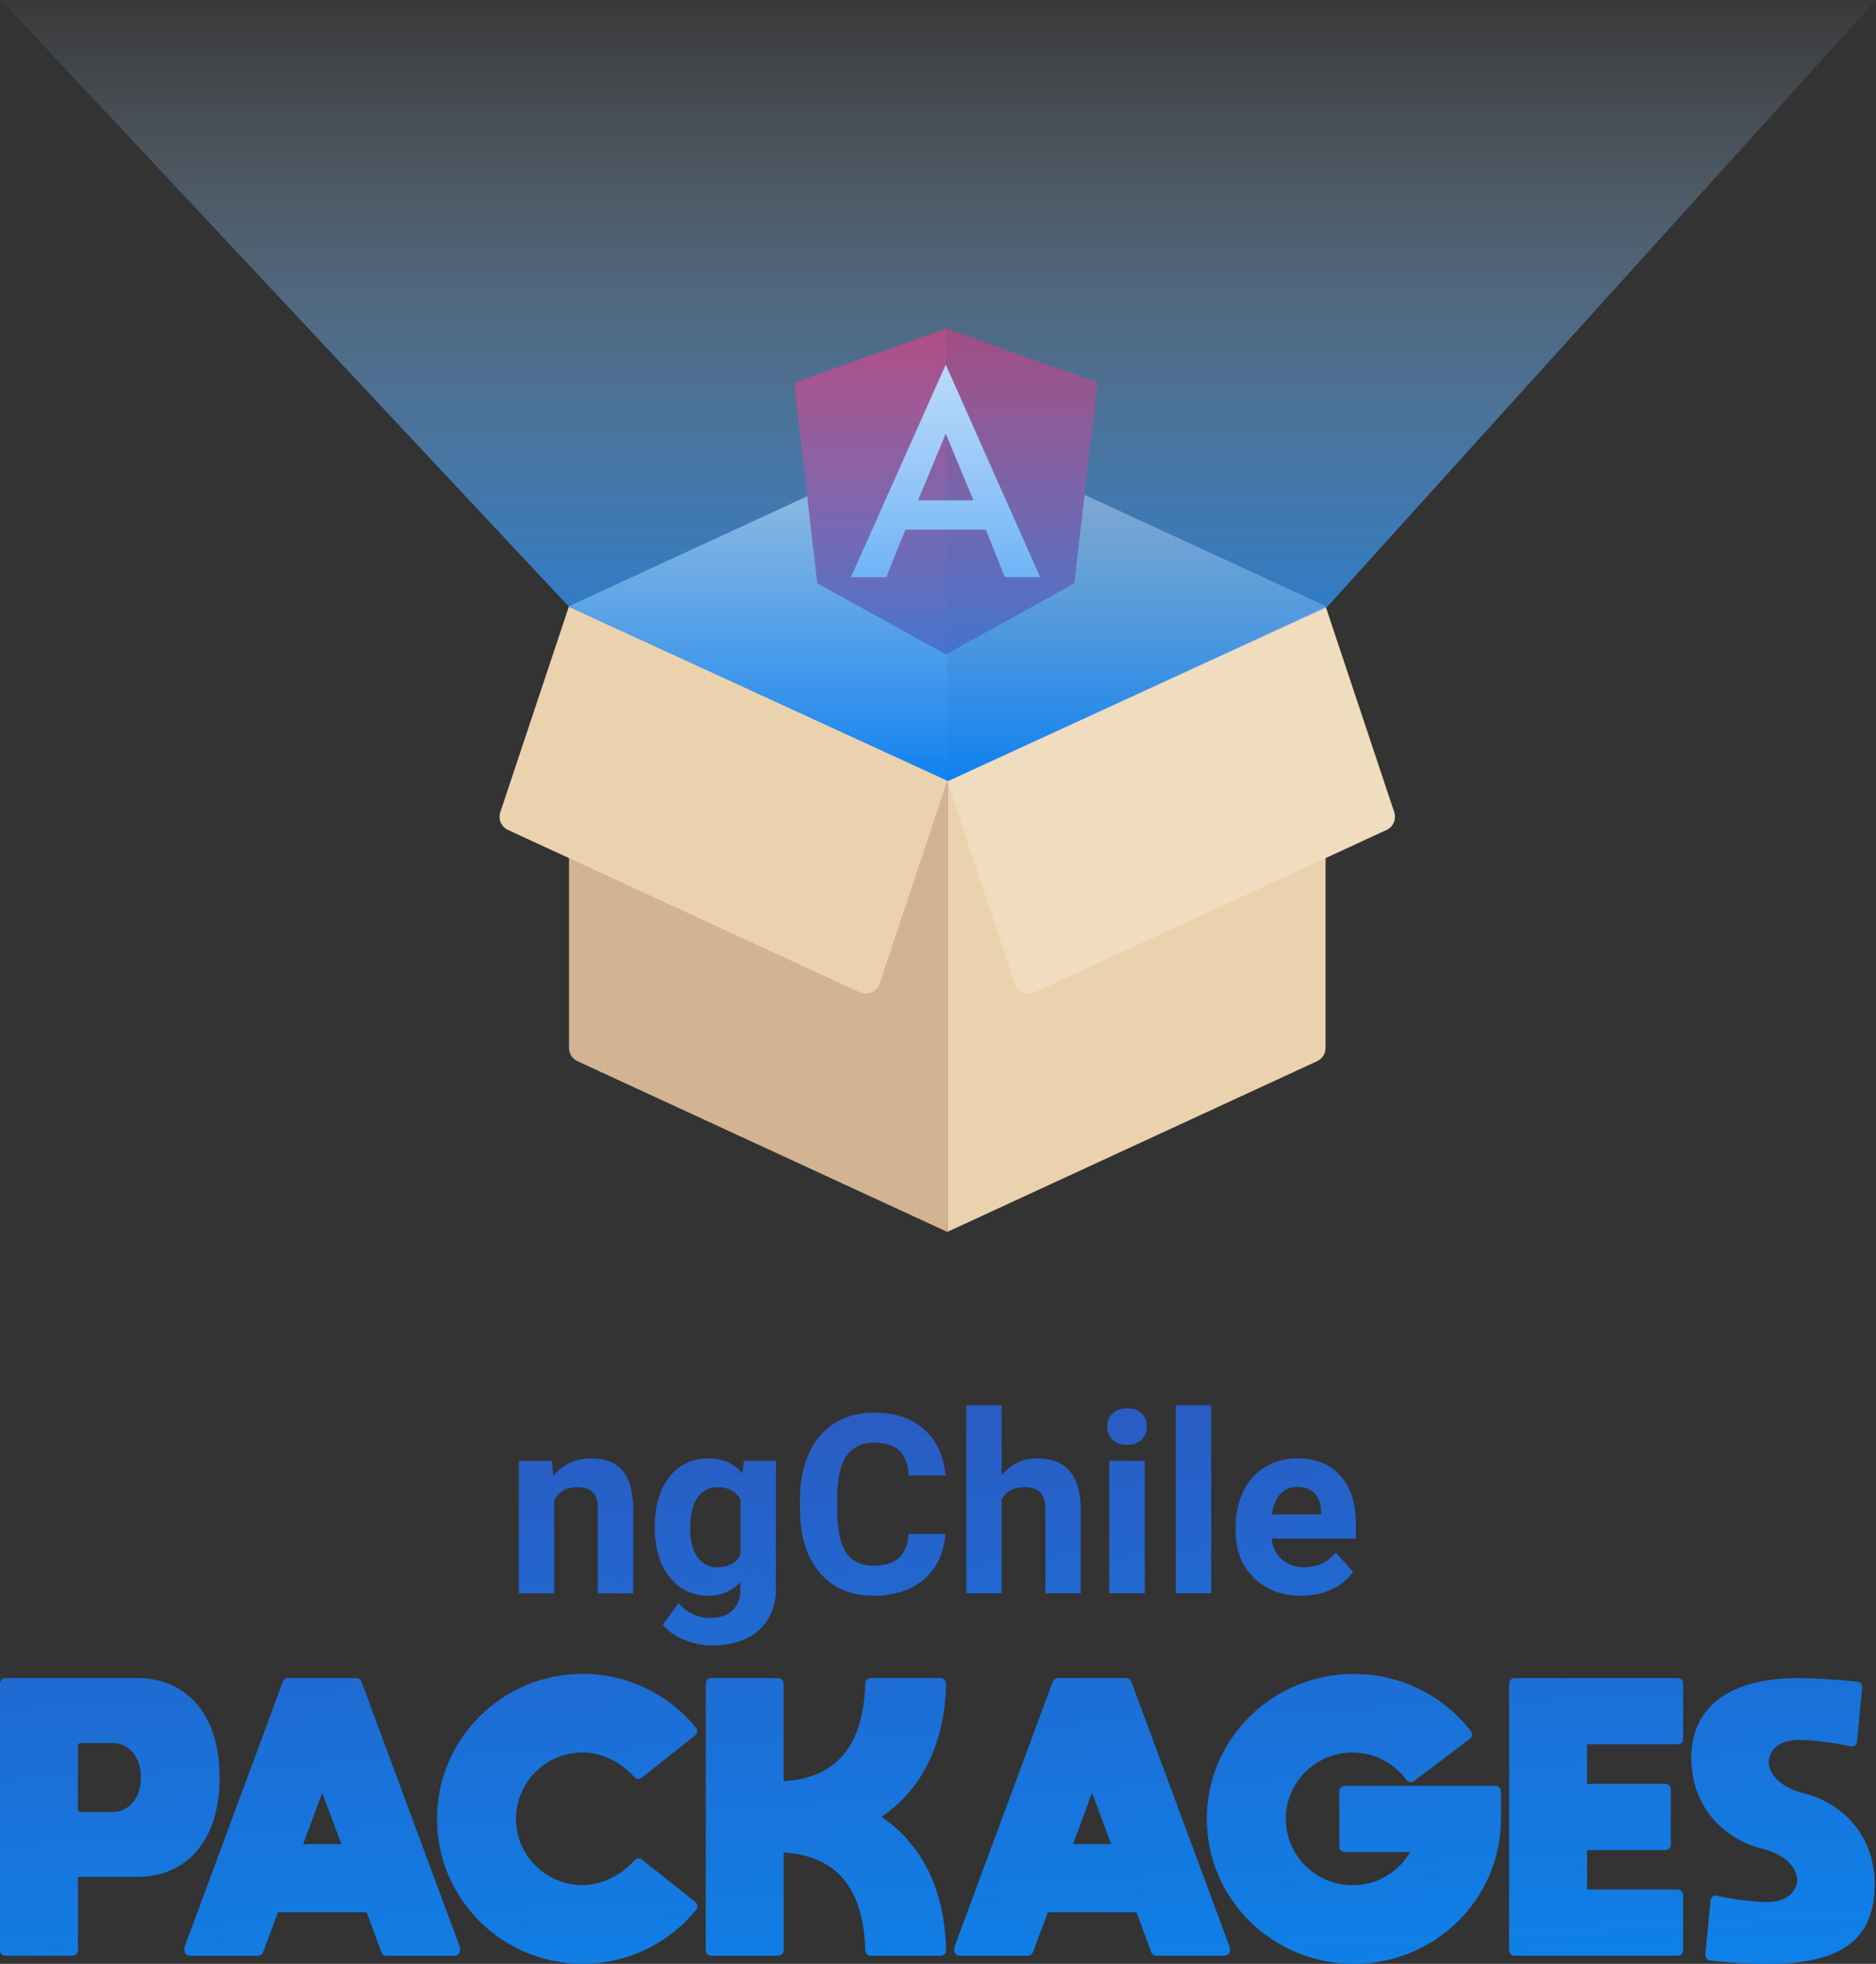 <?xml version="1.0" encoding="utf-8"?>
<!-- Generator: Adobe Illustrator 24.0.1, SVG Export Plug-In . SVG Version: 6.00 Build 0)  -->
<svg version="1.1" id="Capa_1" xmlns="http://www.w3.org/2000/svg" xmlns:xlink="http://www.w3.org/1999/xlink" x="0px" y="0px"
	 viewBox="0 0 485.23 507.9" style="enable-background:new 0 0 485.23 507.9;" xml:space="preserve">
<rect x="0" y="0" width="485.23" height="507.9" fill="#333333" stroke="none"/>
<style type="text/css">
	.st0{fill:url(#SVGID_1_);}
	.st1{fill:url(#SVGID_2_);}
	.st2{fill:url(#SVGID_3_);}
	.st3{fill:url(#SVGID_4_);}
	.st4{fill:url(#SVGID_5_);}
	.st5{fill:url(#SVGID_6_);}
	.st6{fill:url(#SVGID_7_);}
	.st7{fill:url(#SVGID_8_);}
	.st8{fill:url(#SVGID_9_);}
	.st9{fill:url(#SVGID_10_);}
	.st10{fill:url(#SVGID_11_);}
	.st11{fill:url(#SVGID_12_);}
	.st12{fill:url(#SVGID_13_);}
	.st13{fill:url(#SVGID_14_);}
	.st14{fill:url(#SVGID_15_);}
	.st15{fill:#F0DCBE;}
	.st16{fill:#EBD2AF;}
	.st17{fill:#D2B493;}
	.st18{fill:#DD0031;}
	.st19{fill:#C3002F;}
	.st20{fill:#FFFFFF;}
	.st21{fill:url(#SVGID_16_);}
</style>
<g>
	<linearGradient id="SVGID_1_" gradientUnits="userSpaceOnUse" x1="144.804" y1="321.172" x2="160.029" y2="611.708">
		<stop  offset="0" style="stop-color:#3350B8"/>
		<stop  offset="0.628" style="stop-color:#117DE4"/>
		<stop  offset="1" style="stop-color:#0092F9"/>
	</linearGradient>
	<path class="st0" d="M142.8,377.81l0.29,3.96c2.45-3.06,5.73-4.59,9.85-4.59c3.63,0,6.33,1.07,8.11,3.2
		c1.77,2.13,2.68,5.32,2.72,9.56v22.14h-9.15v-21.91c0-1.94-0.42-3.35-1.27-4.23c-0.84-0.88-2.25-1.31-4.21-1.31
		c-2.58,0-4.51,1.1-5.79,3.29v24.16h-9.15v-34.26H142.8z"/>
	<linearGradient id="SVGID_2_" gradientUnits="userSpaceOnUse" x1="181.485" y1="319.25" x2="196.709" y2="609.786">
		<stop  offset="0" style="stop-color:#3350B8"/>
		<stop  offset="0.628" style="stop-color:#117DE4"/>
		<stop  offset="1" style="stop-color:#0092F9"/>
	</linearGradient>
	<path class="st1" d="M169.37,394.69c0-5.26,1.25-9.49,3.75-12.7c2.5-3.21,5.87-4.81,10.12-4.81c3.76,0,6.68,1.29,8.77,3.86
		l0.38-3.23h8.3v33.12c0,3-0.68,5.6-2.04,7.82c-1.36,2.22-3.28,3.91-5.75,5.07c-2.47,1.16-5.36,1.74-8.68,1.74
		c-2.51,0-4.96-0.5-7.35-1.5c-2.39-1-4.19-2.3-5.42-3.88l4.05-5.57c2.28,2.55,5.05,3.83,8.3,3.83c2.43,0,4.32-0.65,5.67-1.95
		s2.03-3.14,2.03-5.53v-1.84c-2.11,2.39-4.89,3.58-8.33,3.58c-4.12,0-7.45-1.61-9.99-4.83c-2.54-3.22-3.82-7.49-3.82-12.81V394.69z
		 M178.52,395.37c0,3.11,0.62,5.55,1.87,7.31c1.25,1.77,2.96,2.65,5.13,2.65c2.79,0,4.78-1.05,5.98-3.14v-14.43
		c-1.22-2.09-3.2-3.14-5.92-3.14c-2.2,0-3.92,0.9-5.18,2.7C179.15,389.11,178.52,391.79,178.52,395.37z"/>
	<linearGradient id="SVGID_3_" gradientUnits="userSpaceOnUse" x1="222.115" y1="317.12" x2="237.339" y2="607.657">
		<stop  offset="0" style="stop-color:#3350B8"/>
		<stop  offset="0.628" style="stop-color:#117DE4"/>
		<stop  offset="1" style="stop-color:#0092F9"/>
	</linearGradient>
	<path class="st2" d="M244.51,396.71c-0.36,4.96-2.19,8.87-5.5,11.72c-3.3,2.85-7.66,4.27-13.06,4.27c-5.91,0-10.56-1.99-13.95-5.97
		c-3.39-3.98-5.08-9.44-5.08-16.39v-2.82c0-4.43,0.78-8.34,2.34-11.72c1.56-3.38,3.79-5.97,6.7-7.77c2.9-1.8,6.28-2.71,10.12-2.71
		c5.32,0,9.61,1.43,12.86,4.28c3.25,2.85,5.13,6.85,5.64,12h-9.5c-0.23-2.98-1.06-5.13-2.49-6.48c-1.43-1.34-3.59-2.01-6.51-2.01
		c-3.17,0-5.54,1.14-7.11,3.4c-1.57,2.27-2.38,5.79-2.42,10.56v3.48c0,4.98,0.75,8.62,2.26,10.93c1.51,2.3,3.89,3.45,7.14,3.45
		c2.93,0,5.12-0.67,6.57-2.01c1.45-1.34,2.27-3.42,2.49-6.22H244.51z"/>
	<linearGradient id="SVGID_4_" gradientUnits="userSpaceOnUse" x1="260.24" y1="315.123" x2="275.464" y2="605.659">
		<stop  offset="0" style="stop-color:#3350B8"/>
		<stop  offset="0.628" style="stop-color:#117DE4"/>
		<stop  offset="1" style="stop-color:#0092F9"/>
	</linearGradient>
	<path class="st3" d="M259.08,381.54c2.43-2.91,5.48-4.37,9.15-4.37c7.43,0,11.2,4.32,11.31,12.95v21.95h-9.15v-21.69
		c0-1.96-0.42-3.41-1.27-4.35c-0.84-0.94-2.25-1.41-4.21-1.41c-2.68,0-4.62,1.03-5.83,3.1v24.35h-9.15v-48.64h9.15V381.54z"/>
	<linearGradient id="SVGID_5_" gradientUnits="userSpaceOnUse" x1="287.755" y1="313.681" x2="302.98" y2="604.218">
		<stop  offset="0" style="stop-color:#3350B8"/>
		<stop  offset="0.628" style="stop-color:#117DE4"/>
		<stop  offset="1" style="stop-color:#0092F9"/>
	</linearGradient>
	<path class="st4" d="M286.38,368.94c0-1.37,0.46-2.5,1.38-3.39c0.92-0.89,2.17-1.33,3.75-1.33c1.56,0,2.81,0.44,3.74,1.33
		s1.39,2.02,1.39,3.39c0,1.39-0.47,2.53-1.41,3.42s-2.18,1.33-3.72,1.33c-1.54,0-2.78-0.44-3.72-1.33
		C286.85,371.47,286.38,370.33,286.38,368.94z M296.1,412.07h-9.18v-34.26h9.18V412.07z"/>
	<linearGradient id="SVGID_6_" gradientUnits="userSpaceOnUse" x1="304.775" y1="312.789" x2="320" y2="603.326">
		<stop  offset="0" style="stop-color:#3350B8"/>
		<stop  offset="0.628" style="stop-color:#117DE4"/>
		<stop  offset="1" style="stop-color:#0092F9"/>
	</linearGradient>
	<path class="st5" d="M313.29,412.07h-9.18v-48.64h9.18V412.07z"/>
	<linearGradient id="SVGID_7_" gradientUnits="userSpaceOnUse" x1="330.772" y1="311.427" x2="345.997" y2="601.963">
		<stop  offset="0" style="stop-color:#3350B8"/>
		<stop  offset="0.628" style="stop-color:#117DE4"/>
		<stop  offset="1" style="stop-color:#0092F9"/>
	</linearGradient>
	<path class="st6" d="M336.6,412.7c-5.02,0-9.12-1.54-12.27-4.62c-3.16-3.08-4.73-7.19-4.73-12.32v-0.89c0-3.44,0.67-6.52,2-9.23
		c1.33-2.71,3.21-4.8,5.65-6.27c2.44-1.47,5.22-2.2,8.34-2.2c4.69,0,8.38,1.48,11.07,4.43c2.69,2.96,4.04,7.15,4.04,12.57v3.74
		h-21.82c0.29,2.24,1.19,4.03,2.68,5.38c1.49,1.35,3.37,2.03,5.65,2.03c3.53,0,6.28-1.28,8.27-3.83l4.5,5.04
		c-1.37,1.94-3.23,3.46-5.57,4.54C342.05,412.16,339.45,412.7,336.6,412.7z M335.56,384.55c-1.82,0-3.29,0.61-4.42,1.85
		c-1.13,1.23-1.85,2.99-2.17,5.28h12.73v-0.73c-0.04-2.04-0.59-3.61-1.65-4.72C339,385.11,337.5,384.55,335.56,384.55z"/>
</g>
<g>
	<linearGradient id="SVGID_8_" gradientUnits="userSpaceOnUse" x1="20.339" y1="327.694" x2="35.564" y2="618.231">
		<stop  offset="0" style="stop-color:#3350B8"/>
		<stop  offset="0.628" style="stop-color:#117DE4"/>
		<stop  offset="1" style="stop-color:#0092F9"/>
	</linearGradient>
	<path class="st7" d="M0,435.39c0-0.78,0.62-1.4,1.4-1.4H35.5c11.76,0,21.3,8.25,21.3,25.71s-9.53,25.71-21.29,25.71H20.16v18.98
		c0,0.78-0.63,1.4-1.4,1.4H1.4c-0.78,0-1.4-0.63-1.4-1.4V435.39z M36.45,459.71c0-5.57-3.31-8.93-7.4-8.93h-8.2
		c-0.39,0-0.7,0.32-0.7,0.7v16.46c0,0.39,0.32,0.7,0.7,0.7h8.2C33.14,468.64,36.45,465.27,36.45,459.71z"/>
	<linearGradient id="SVGID_9_" gradientUnits="userSpaceOnUse" x1="73.941" y1="324.885" x2="89.165" y2="615.422">
		<stop  offset="0" style="stop-color:#3350B8"/>
		<stop  offset="0.628" style="stop-color:#117DE4"/>
		<stop  offset="1" style="stop-color:#0092F9"/>
	</linearGradient>
	<path class="st8" d="M93.49,434.9l25.42,68.57c0.06,0.15,0.08,0.32,0.08,0.48v0.45c-0.01,0.77-0.63,1.4-1.4,1.4H99.96
		c-0.58,0-1.11-0.36-1.31-0.91l-3.81-10.32H71.9l-3.86,10.32c-0.2,0.55-0.73,0.91-1.31,0.91H49.08c-0.78,0-1.4-0.63-1.4-1.4v-0.45
		c0-0.17,0.03-0.33,0.08-0.49l25.41-68.56c0.2-0.55,0.73-0.91,1.31-0.91h17.69C92.76,433.99,93.28,434.36,93.49,434.9z M88.3,476.94
		l-4.96-13.26l-4.92,13.26H88.3z"/>
	<linearGradient id="SVGID_10_" gradientUnits="userSpaceOnUse" x1="139.445" y1="321.452" x2="154.67" y2="611.989">
		<stop  offset="0" style="stop-color:#3350B8"/>
		<stop  offset="0.628" style="stop-color:#117DE4"/>
		<stop  offset="1" style="stop-color:#0092F9"/>
	</linearGradient>
	<path class="st9" d="M179.86,491.91c0.6,0.48,0.72,1.37,0.24,1.96c-6.91,8.55-17.5,14.02-29.39,14.02
		c-20.81,0-37.68-16.78-37.68-37.49s16.87-37.5,37.68-37.5c11.85,0,22.43,5.44,29.33,13.95c0.49,0.6,0.37,1.49-0.23,1.96
		l-13.83,10.96c-0.58,0.46-1.41,0.4-1.89-0.15c-3.22-3.65-8.21-6.39-13.37-6.39c-9.53,0-17.25,7.69-17.25,17.16
		s7.73,17.16,17.25,17.16c5.18,0,10.2-2.78,13.42-6.47c0.48-0.55,1.33-0.61,1.9-0.15L179.86,491.91z"/>
	<linearGradient id="SVGID_11_" gradientUnits="userSpaceOnUse" x1="205.659" y1="317.983" x2="220.883" y2="608.52">
		<stop  offset="0" style="stop-color:#3350B8"/>
		<stop  offset="0.628" style="stop-color:#117DE4"/>
		<stop  offset="1" style="stop-color:#0092F9"/>
	</linearGradient>
	<path class="st10" d="M244.71,504.38c0.02,0.78-0.62,1.42-1.4,1.42h-18.11c-0.76,0-1.37-0.62-1.4-1.38
		c-0.39-16.41-7.76-24.51-21.1-25.32v25.29c0,0.78-0.63,1.4-1.4,1.4h-17.36c-0.78,0-1.4-0.63-1.4-1.4v-69c0-0.78,0.62-1.4,1.4-1.4
		h17.35c0.78,0,1.4,0.63,1.4,1.4v25.29c13.34-0.81,20.71-8.91,21.1-25.32c0.02-0.76,0.63-1.38,1.4-1.38h18.11
		c0.78,0,1.42,0.64,1.4,1.42c-0.38,17.88-7.9,28.5-16.67,34.48C236.81,475.88,244.32,486.49,244.71,504.38z"/>
	<linearGradient id="SVGID_12_" gradientUnits="userSpaceOnUse" x1="272.519" y1="314.479" x2="287.743" y2="605.016">
		<stop  offset="0" style="stop-color:#3350B8"/>
		<stop  offset="0.628" style="stop-color:#117DE4"/>
		<stop  offset="1" style="stop-color:#0092F9"/>
	</linearGradient>
	<path class="st11" d="M292.61,434.9l25.42,68.57c0.06,0.15,0.08,0.32,0.08,0.48v0.45c-0.01,0.77-0.63,1.4-1.4,1.4h-17.63
		c-0.58,0-1.11-0.36-1.31-0.91l-3.81-10.32h-22.94l-3.86,10.32c-0.2,0.55-0.73,0.91-1.31,0.91h-17.64c-0.78,0-1.4-0.63-1.4-1.4
		v-0.45c0-0.17,0.03-0.33,0.08-0.49l25.41-68.56c0.2-0.55,0.73-0.91,1.31-0.91h17.69C291.88,433.99,292.41,434.36,292.61,434.9z
		 M287.42,476.94l-4.96-13.26l-4.92,13.26H287.42z"/>
	<linearGradient id="SVGID_13_" gradientUnits="userSpaceOnUse" x1="341.986" y1="310.839" x2="357.211" y2="601.376">
		<stop  offset="0" style="stop-color:#3350B8"/>
		<stop  offset="0.628" style="stop-color:#117DE4"/>
		<stop  offset="1" style="stop-color:#0092F9"/>
	</linearGradient>
	<path class="st12" d="M388.22,463.27v7.12v0.03c0,20.7-17.03,37.49-38.04,37.49c-21,0-38.04-16.78-38.04-37.49
		s17.03-37.5,38.04-37.5c12.37,0,23.35,5.83,30.29,14.84c0.48,0.61,0.34,1.5-0.28,1.96l-14.47,10.9c-0.61,0.46-1.49,0.35-1.94-0.27
		c-3.13-4.29-8.21-7.1-13.95-7.1c-9.53,0-17.25,7.68-17.25,17.16c0,9.47,7.73,17.16,17.25,17.16c6.38,0,11.94-3.45,14.92-8.58
		h-16.92c-0.78,0-1.4-0.63-1.4-1.4v-14.33c0-0.78,0.63-1.4,1.4-1.4h39C387.6,461.87,388.23,462.5,388.22,463.27z"/>
	<linearGradient id="SVGID_14_" gradientUnits="userSpaceOnUse" x1="404.342" y1="307.571" x2="419.566" y2="598.108">
		<stop  offset="0" style="stop-color:#3350B8"/>
		<stop  offset="0.628" style="stop-color:#117DE4"/>
		<stop  offset="1" style="stop-color:#0092F9"/>
	</linearGradient>
	<path class="st13" d="M390.35,504.4v-69c0-0.78,0.62-1.4,1.4-1.4h42.19c0.77,0,1.4,0.62,1.4,1.4v14.33c0,0.77-0.62,1.4-1.4,1.4
		H410.5v10.21h20.25c0.77,0,1.4,0.62,1.4,1.4v14.33c0,0.77-0.62,1.4-1.4,1.4H410.5v10.21h23.44c0.77,0,1.4,0.62,1.4,1.4v14.32
		c0,0.77-0.62,1.4-1.4,1.4h-42.19C390.98,505.8,390.35,505.17,390.35,504.4z"/>
	<linearGradient id="SVGID_15_" gradientUnits="userSpaceOnUse" x1="452.473" y1="305.049" x2="467.698" y2="595.586">
		<stop  offset="0" style="stop-color:#3350B8"/>
		<stop  offset="0.628" style="stop-color:#117DE4"/>
		<stop  offset="1" style="stop-color:#0092F9"/>
	</linearGradient>
	<path class="st14" d="M480.32,450.41c-0.08,0.83-0.86,1.41-1.68,1.23c-2.56-0.55-7.95-1.55-13.11-1.64
		c-7.11-0.12-8.04,4.43-8.04,5.71s0.81,6.06,9.33,8.16c8.51,2.1,18.06,9.79,18.06,23.43c0,13.64-7.8,20.61-27.39,20.61
		c-7.13,0-12.75-0.58-15.2-0.89c-0.75-0.09-1.28-0.76-1.21-1.52l1.35-13.98c0.08-0.83,0.87-1.42,1.69-1.23
		c2.47,0.55,7.58,1.54,12.69,1.62c7.11,0.12,8.04-4.43,8.04-5.71s-0.81-6.06-9.33-8.16c-8.51-2.1-18.06-9.8-18.06-23.43
		c0-13.63,10.6-20.61,27.39-20.61c6.14,0,12.78,0.62,15.59,0.92c0.76,0.08,1.3,0.77,1.23,1.53L480.32,450.41z"/>
</g>
<polygon class="st15" points="245.01,111.63 147.17,156.78 245.01,201.94 342.86,156.78 "/>
<path class="st16" d="M340.67,274.45l-95.65,44.15V201.94l97.84-45.16v114.25C342.86,272.5,342,273.83,340.67,274.45z"/>
<path class="st17" d="M149.36,274.45l95.66,44.15V201.94l-97.84-45.16v114.25C147.17,272.5,148.03,273.83,149.36,274.45z"/>
<path class="st15" d="M342.86,156.78l-97.84,45.16l17.49,52.46c0.71,2.13,3.11,3.17,5.15,2.23l90.97-41.98
	c1.74-0.8,2.6-2.79,1.99-4.61L342.86,156.78z"/>
<path class="st16" d="M147.17,156.78l97.84,45.16l-17.49,52.46c-0.71,2.13-3.11,3.17-5.15,2.23l-90.97-41.98
	c-1.74-0.8-2.6-2.79-1.99-4.61L147.17,156.78z"/>
<polygon class="st17" points="342.86,156.78 245.01,111.63 245.01,201.94 "/>
<g>
	<polygon class="st18" points="244.62,85 244.62,85 244.62,85 205.4,98.99 211.38,150.84 244.62,169.25 244.62,169.25 
		244.62,169.25 277.85,150.84 283.84,98.99 	"/>
	<polygon class="st19" points="244.62,85 244.62,94.35 244.62,94.31 244.62,136.98 244.62,136.98 244.62,169.25 244.62,169.25 
		277.85,150.84 283.84,98.99 	"/>
	<path class="st20" d="M244.62,94.31l-24.52,54.97l0,0h9.14l0,0l4.93-12.3h20.81l4.93,12.3l0,0h9.14l0,0L244.62,94.31L244.62,94.31
		L244.62,94.31L244.62,94.31L244.62,94.31z M251.78,129.4h-14.32l7.16-17.23L251.78,129.4z"/>
</g>
<linearGradient id="SVGID_16_" gradientUnits="userSpaceOnUse" x1="242.73" y1="-7.893" x2="242.73" y2="210.327">
	<stop  offset="0" style="stop-color:#CCE0F4;stop-opacity:0"/>
	<stop  offset="0.188" style="stop-color:#A5CDF4;stop-opacity:0.189"/>
	<stop  offset="0.994" style="stop-color:#007BF3"/>
</linearGradient>
<polygon class="st21" points="485.23,0 0.23,0 147.23,157 245.23,202 343.23,157 "/>
</svg>
